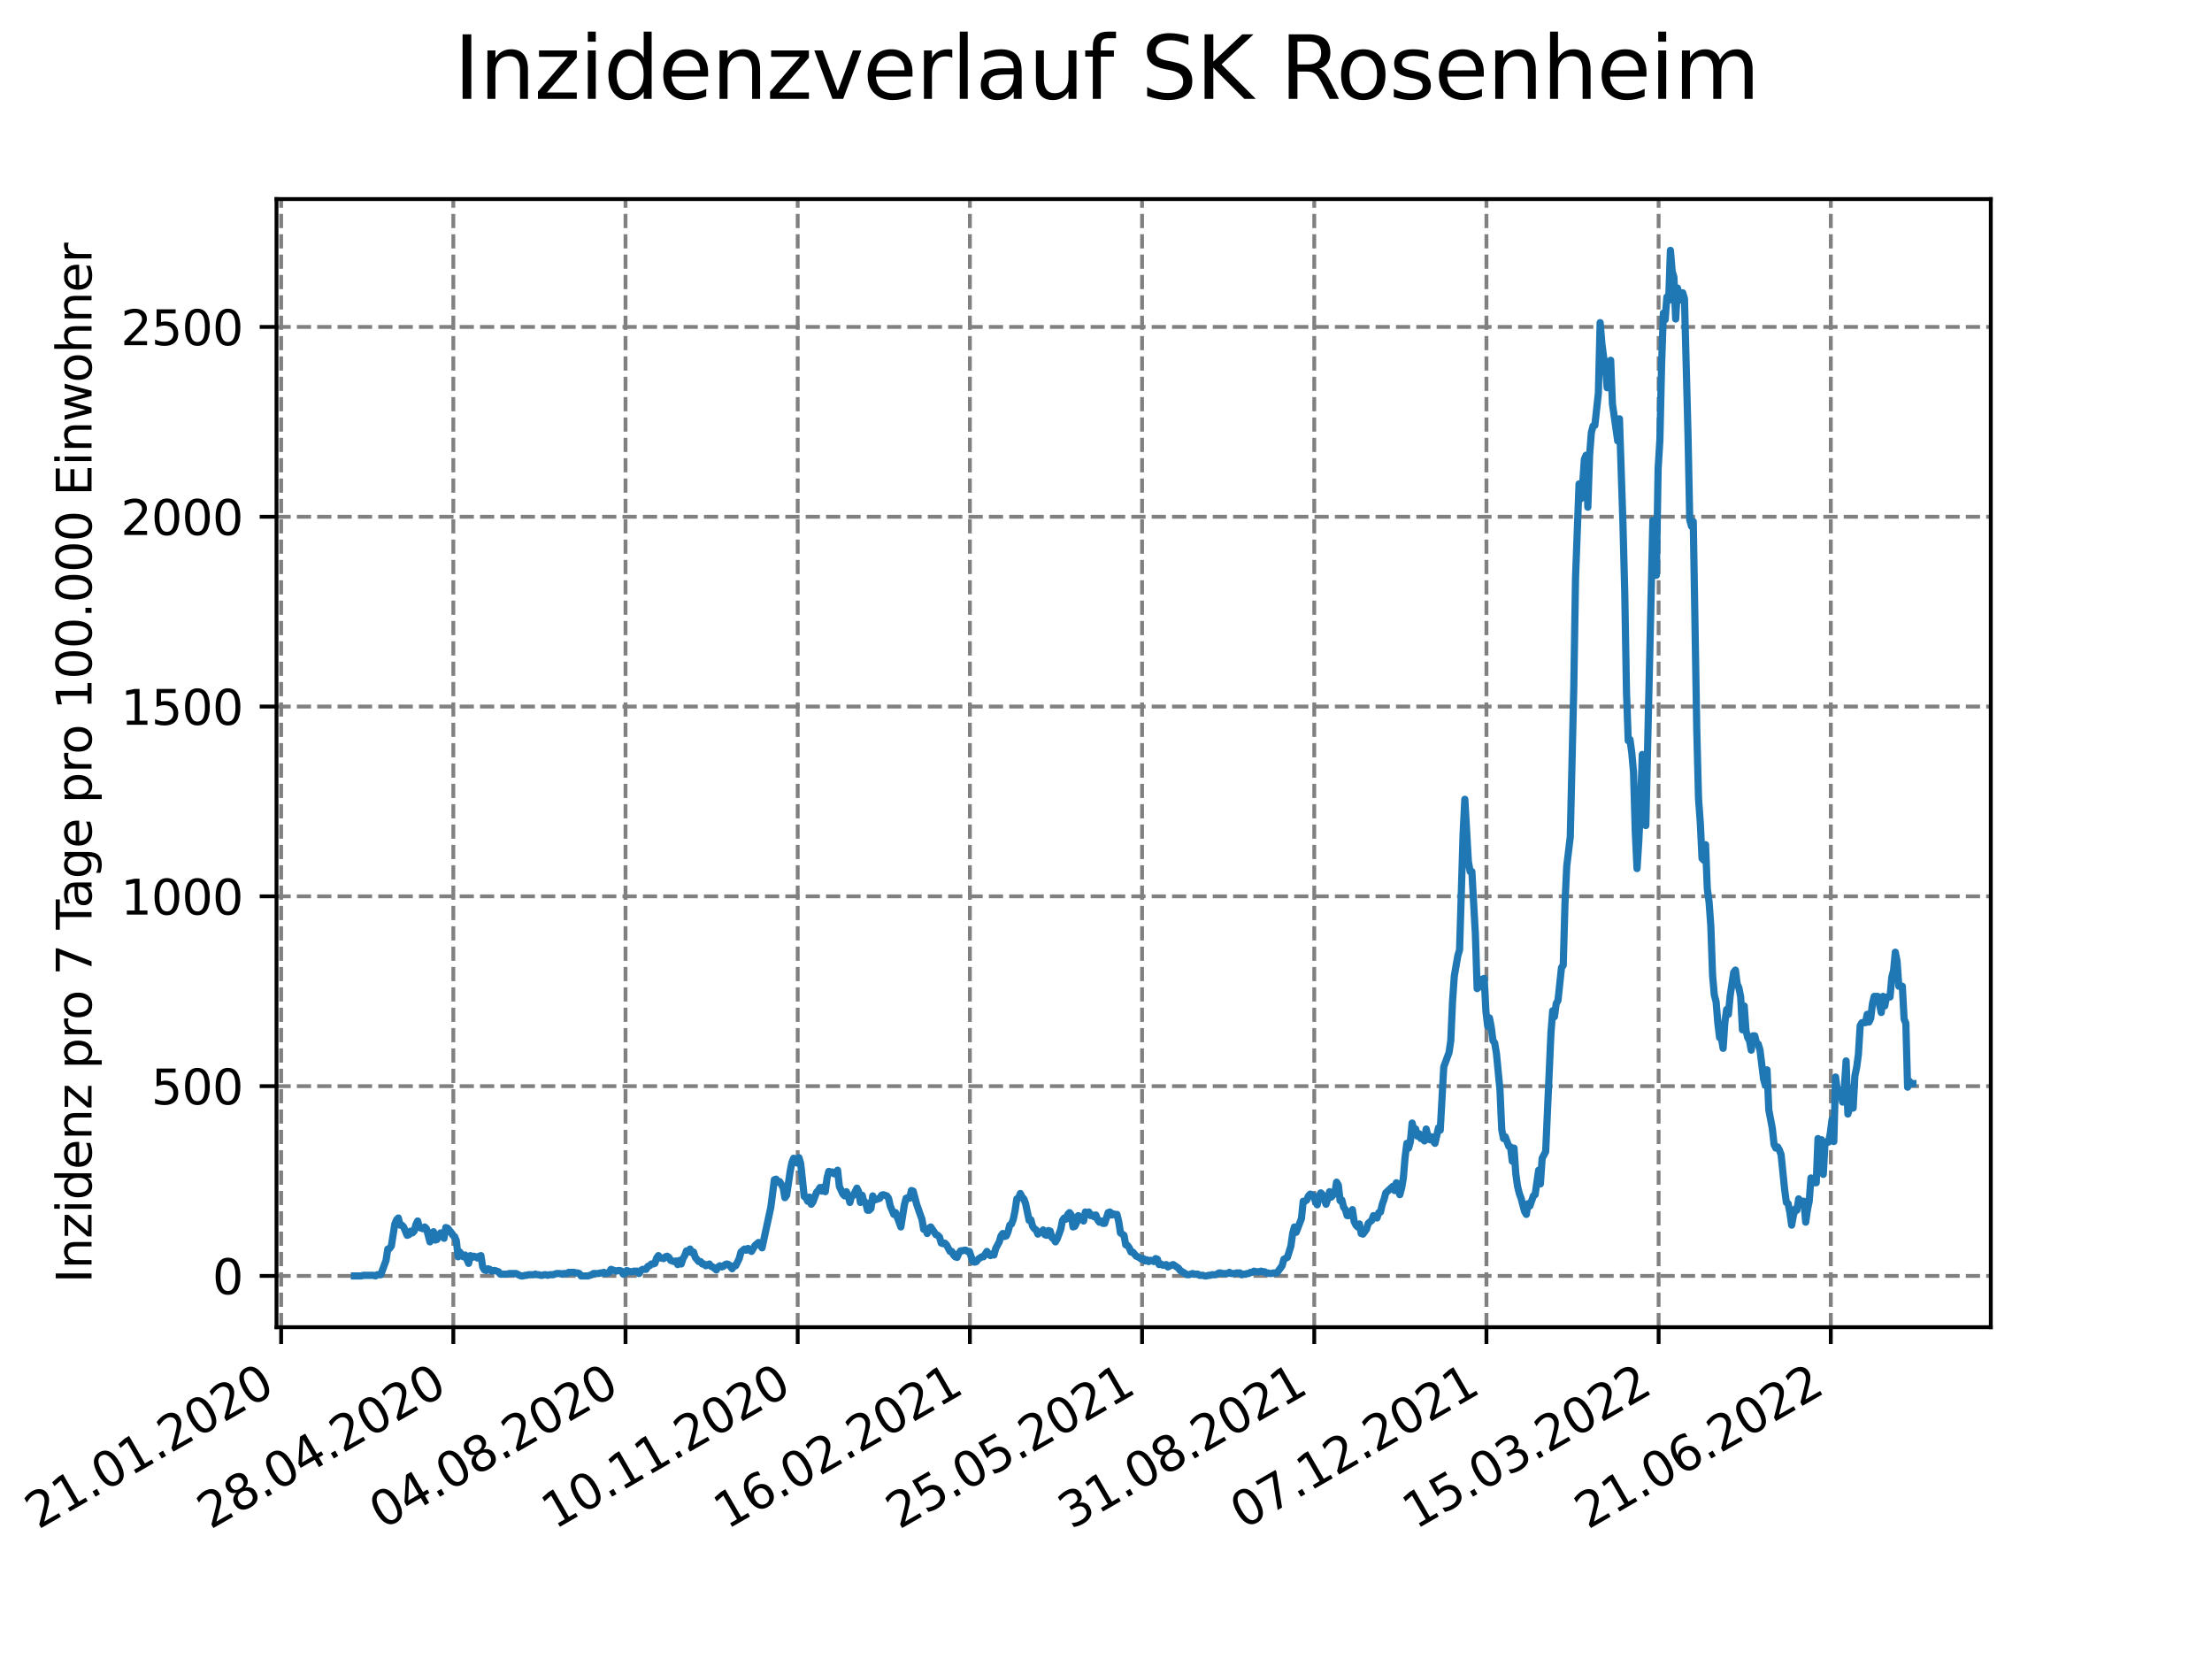 <?xml version="1.0" encoding="utf-8" standalone="no"?>
<!DOCTYPE svg PUBLIC "-//W3C//DTD SVG 1.1//EN"
  "http://www.w3.org/Graphics/SVG/1.1/DTD/svg11.dtd">
<svg xmlns:xlink="http://www.w3.org/1999/xlink" width="460.8pt" height="345.6pt" viewBox="0 0 460.8 345.6" xmlns="http://www.w3.org/2000/svg" version="1.1">
 <defs>
  <style type="text/css">*{stroke-linejoin: round; stroke-linecap: butt}</style>
 </defs>
 <g id="figure_1">
  <g id="patch_1">
   <path d="M 0 345.6 
L 460.8 345.6 
L 460.8 0 
L 0 0 
z
" style="fill: #ffffff"/>
  </g>
  <g id="axes_1">
   <g id="patch_2">
    <path d="M 57.6 276.48 
L 414.72 276.48 
L 414.72 41.472 
L 57.6 41.472 
z
" style="fill: #ffffff"/>
   </g>
   <g id="matplotlib.axis_1">
    <g id="xtick_1">
     <g id="line2d_1">
      <path d="M 58.567 276.48 
L 58.567 41.472 
" clip-path="url(#p60b8eb5da5)" style="fill: none; stroke-dasharray: 2.96,1.28; stroke-dashoffset: 0; stroke: #808080; stroke-width: 0.8"/>
     </g>
     <g id="line2d_2">
      <defs>
       <path id="m77b6fea020" d="M 0 0 
L 0 3.5 
" style="stroke: #000000; stroke-width: 0.8"/>
      </defs>
      <g>
       <use xlink:href="#m77b6fea020" x="58.567" y="276.48" style="stroke: #000000; stroke-width: 0.8"/>
      </g>
     </g>
     <g id="text_1">
      <!-- 21.01.2020 -->
      <g transform="translate(7.942 318.689)rotate(-30)scale(0.1 -0.1)">
       <defs>
        <path id="DejaVuSans-32" d="M 1228 531 
L 3431 531 
L 3431 0 
L 469 0 
L 469 531 
Q 828 903 1448 1529 
Q 2069 2156 2228 2338 
Q 2531 2678 2651 2914 
Q 2772 3150 2772 3378 
Q 2772 3750 2511 3984 
Q 2250 4219 1831 4219 
Q 1534 4219 1204 4116 
Q 875 4013 500 3803 
L 500 4441 
Q 881 4594 1212 4672 
Q 1544 4750 1819 4750 
Q 2544 4750 2975 4387 
Q 3406 4025 3406 3419 
Q 3406 3131 3298 2873 
Q 3191 2616 2906 2266 
Q 2828 2175 2409 1742 
Q 1991 1309 1228 531 
z
" transform="scale(0.016)"/>
        <path id="DejaVuSans-31" d="M 794 531 
L 1825 531 
L 1825 4091 
L 703 3866 
L 703 4441 
L 1819 4666 
L 2450 4666 
L 2450 531 
L 3481 531 
L 3481 0 
L 794 0 
L 794 531 
z
" transform="scale(0.016)"/>
        <path id="DejaVuSans-2e" d="M 684 794 
L 1344 794 
L 1344 0 
L 684 0 
L 684 794 
z
" transform="scale(0.016)"/>
        <path id="DejaVuSans-30" d="M 2034 4250 
Q 1547 4250 1301 3770 
Q 1056 3291 1056 2328 
Q 1056 1369 1301 889 
Q 1547 409 2034 409 
Q 2525 409 2770 889 
Q 3016 1369 3016 2328 
Q 3016 3291 2770 3770 
Q 2525 4250 2034 4250 
z
M 2034 4750 
Q 2819 4750 3233 4129 
Q 3647 3509 3647 2328 
Q 3647 1150 3233 529 
Q 2819 -91 2034 -91 
Q 1250 -91 836 529 
Q 422 1150 422 2328 
Q 422 3509 836 4129 
Q 1250 4750 2034 4750 
z
" transform="scale(0.016)"/>
       </defs>
       <use xlink:href="#DejaVuSans-32"/>
       <use xlink:href="#DejaVuSans-31" x="63.623"/>
       <use xlink:href="#DejaVuSans-2e" x="127.246"/>
       <use xlink:href="#DejaVuSans-30" x="159.033"/>
       <use xlink:href="#DejaVuSans-31" x="222.656"/>
       <use xlink:href="#DejaVuSans-2e" x="286.279"/>
       <use xlink:href="#DejaVuSans-32" x="318.066"/>
       <use xlink:href="#DejaVuSans-30" x="381.689"/>
       <use xlink:href="#DejaVuSans-32" x="445.312"/>
       <use xlink:href="#DejaVuSans-30" x="508.936"/>
      </g>
     </g>
    </g>
    <g id="xtick_2">
     <g id="line2d_3">
      <path d="M 94.436 276.48 
L 94.436 41.472 
" clip-path="url(#p60b8eb5da5)" style="fill: none; stroke-dasharray: 2.96,1.28; stroke-dashoffset: 0; stroke: #808080; stroke-width: 0.8"/>
     </g>
     <g id="line2d_4">
      <g>
       <use xlink:href="#m77b6fea020" x="94.436" y="276.48" style="stroke: #000000; stroke-width: 0.8"/>
      </g>
     </g>
     <g id="text_2">
      <!-- 28.04.2020 -->
      <g transform="translate(43.811 318.689)rotate(-30)scale(0.1 -0.1)">
       <defs>
        <path id="DejaVuSans-38" d="M 2034 2216 
Q 1584 2216 1326 1975 
Q 1069 1734 1069 1313 
Q 1069 891 1326 650 
Q 1584 409 2034 409 
Q 2484 409 2743 651 
Q 3003 894 3003 1313 
Q 3003 1734 2745 1975 
Q 2488 2216 2034 2216 
z
M 1403 2484 
Q 997 2584 770 2862 
Q 544 3141 544 3541 
Q 544 4100 942 4425 
Q 1341 4750 2034 4750 
Q 2731 4750 3128 4425 
Q 3525 4100 3525 3541 
Q 3525 3141 3298 2862 
Q 3072 2584 2669 2484 
Q 3125 2378 3379 2068 
Q 3634 1759 3634 1313 
Q 3634 634 3220 271 
Q 2806 -91 2034 -91 
Q 1263 -91 848 271 
Q 434 634 434 1313 
Q 434 1759 690 2068 
Q 947 2378 1403 2484 
z
M 1172 3481 
Q 1172 3119 1398 2916 
Q 1625 2713 2034 2713 
Q 2441 2713 2670 2916 
Q 2900 3119 2900 3481 
Q 2900 3844 2670 4047 
Q 2441 4250 2034 4250 
Q 1625 4250 1398 4047 
Q 1172 3844 1172 3481 
z
" transform="scale(0.016)"/>
        <path id="DejaVuSans-34" d="M 2419 4116 
L 825 1625 
L 2419 1625 
L 2419 4116 
z
M 2253 4666 
L 3047 4666 
L 3047 1625 
L 3713 1625 
L 3713 1100 
L 3047 1100 
L 3047 0 
L 2419 0 
L 2419 1100 
L 313 1100 
L 313 1709 
L 2253 4666 
z
" transform="scale(0.016)"/>
       </defs>
       <use xlink:href="#DejaVuSans-32"/>
       <use xlink:href="#DejaVuSans-38" x="63.623"/>
       <use xlink:href="#DejaVuSans-2e" x="127.246"/>
       <use xlink:href="#DejaVuSans-30" x="159.033"/>
       <use xlink:href="#DejaVuSans-34" x="222.656"/>
       <use xlink:href="#DejaVuSans-2e" x="286.279"/>
       <use xlink:href="#DejaVuSans-32" x="318.066"/>
       <use xlink:href="#DejaVuSans-30" x="381.689"/>
       <use xlink:href="#DejaVuSans-32" x="445.312"/>
       <use xlink:href="#DejaVuSans-30" x="508.936"/>
      </g>
     </g>
    </g>
    <g id="xtick_3">
     <g id="line2d_5">
      <path d="M 130.306 276.48 
L 130.306 41.472 
" clip-path="url(#p60b8eb5da5)" style="fill: none; stroke-dasharray: 2.96,1.28; stroke-dashoffset: 0; stroke: #808080; stroke-width: 0.8"/>
     </g>
     <g id="line2d_6">
      <g>
       <use xlink:href="#m77b6fea020" x="130.306" y="276.48" style="stroke: #000000; stroke-width: 0.8"/>
      </g>
     </g>
     <g id="text_3">
      <!-- 04.08.2020 -->
      <g transform="translate(79.68 318.689)rotate(-30)scale(0.1 -0.1)">
       <use xlink:href="#DejaVuSans-30"/>
       <use xlink:href="#DejaVuSans-34" x="63.623"/>
       <use xlink:href="#DejaVuSans-2e" x="127.246"/>
       <use xlink:href="#DejaVuSans-30" x="159.033"/>
       <use xlink:href="#DejaVuSans-38" x="222.656"/>
       <use xlink:href="#DejaVuSans-2e" x="286.279"/>
       <use xlink:href="#DejaVuSans-32" x="318.066"/>
       <use xlink:href="#DejaVuSans-30" x="381.689"/>
       <use xlink:href="#DejaVuSans-32" x="445.312"/>
       <use xlink:href="#DejaVuSans-30" x="508.936"/>
      </g>
     </g>
    </g>
    <g id="xtick_4">
     <g id="line2d_7">
      <path d="M 166.175 276.48 
L 166.175 41.472 
" clip-path="url(#p60b8eb5da5)" style="fill: none; stroke-dasharray: 2.96,1.28; stroke-dashoffset: 0; stroke: #808080; stroke-width: 0.8"/>
     </g>
     <g id="line2d_8">
      <g>
       <use xlink:href="#m77b6fea020" x="166.175" y="276.48" style="stroke: #000000; stroke-width: 0.8"/>
      </g>
     </g>
     <g id="text_4">
      <!-- 10.11.2020 -->
      <g transform="translate(115.55 318.689)rotate(-30)scale(0.1 -0.1)">
       <use xlink:href="#DejaVuSans-31"/>
       <use xlink:href="#DejaVuSans-30" x="63.623"/>
       <use xlink:href="#DejaVuSans-2e" x="127.246"/>
       <use xlink:href="#DejaVuSans-31" x="159.033"/>
       <use xlink:href="#DejaVuSans-31" x="222.656"/>
       <use xlink:href="#DejaVuSans-2e" x="286.279"/>
       <use xlink:href="#DejaVuSans-32" x="318.066"/>
       <use xlink:href="#DejaVuSans-30" x="381.689"/>
       <use xlink:href="#DejaVuSans-32" x="445.312"/>
       <use xlink:href="#DejaVuSans-30" x="508.936"/>
      </g>
     </g>
    </g>
    <g id="xtick_5">
     <g id="line2d_9">
      <path d="M 202.044 276.48 
L 202.044 41.472 
" clip-path="url(#p60b8eb5da5)" style="fill: none; stroke-dasharray: 2.96,1.28; stroke-dashoffset: 0; stroke: #808080; stroke-width: 0.8"/>
     </g>
     <g id="line2d_10">
      <g>
       <use xlink:href="#m77b6fea020" x="202.044" y="276.48" style="stroke: #000000; stroke-width: 0.8"/>
      </g>
     </g>
     <g id="text_5">
      <!-- 16.02.2021 -->
      <g transform="translate(151.419 318.689)rotate(-30)scale(0.1 -0.1)">
       <defs>
        <path id="DejaVuSans-36" d="M 2113 2584 
Q 1688 2584 1439 2293 
Q 1191 2003 1191 1497 
Q 1191 994 1439 701 
Q 1688 409 2113 409 
Q 2538 409 2786 701 
Q 3034 994 3034 1497 
Q 3034 2003 2786 2293 
Q 2538 2584 2113 2584 
z
M 3366 4563 
L 3366 3988 
Q 3128 4100 2886 4159 
Q 2644 4219 2406 4219 
Q 1781 4219 1451 3797 
Q 1122 3375 1075 2522 
Q 1259 2794 1537 2939 
Q 1816 3084 2150 3084 
Q 2853 3084 3261 2657 
Q 3669 2231 3669 1497 
Q 3669 778 3244 343 
Q 2819 -91 2113 -91 
Q 1303 -91 875 529 
Q 447 1150 447 2328 
Q 447 3434 972 4092 
Q 1497 4750 2381 4750 
Q 2619 4750 2861 4703 
Q 3103 4656 3366 4563 
z
" transform="scale(0.016)"/>
       </defs>
       <use xlink:href="#DejaVuSans-31"/>
       <use xlink:href="#DejaVuSans-36" x="63.623"/>
       <use xlink:href="#DejaVuSans-2e" x="127.246"/>
       <use xlink:href="#DejaVuSans-30" x="159.033"/>
       <use xlink:href="#DejaVuSans-32" x="222.656"/>
       <use xlink:href="#DejaVuSans-2e" x="286.279"/>
       <use xlink:href="#DejaVuSans-32" x="318.066"/>
       <use xlink:href="#DejaVuSans-30" x="381.689"/>
       <use xlink:href="#DejaVuSans-32" x="445.312"/>
       <use xlink:href="#DejaVuSans-31" x="508.936"/>
      </g>
     </g>
    </g>
    <g id="xtick_6">
     <g id="line2d_11">
      <path d="M 237.914 276.48 
L 237.914 41.472 
" clip-path="url(#p60b8eb5da5)" style="fill: none; stroke-dasharray: 2.96,1.28; stroke-dashoffset: 0; stroke: #808080; stroke-width: 0.8"/>
     </g>
     <g id="line2d_12">
      <g>
       <use xlink:href="#m77b6fea020" x="237.914" y="276.48" style="stroke: #000000; stroke-width: 0.8"/>
      </g>
     </g>
     <g id="text_6">
      <!-- 25.05.2021 -->
      <g transform="translate(187.289 318.689)rotate(-30)scale(0.1 -0.1)">
       <defs>
        <path id="DejaVuSans-35" d="M 691 4666 
L 3169 4666 
L 3169 4134 
L 1269 4134 
L 1269 2991 
Q 1406 3038 1543 3061 
Q 1681 3084 1819 3084 
Q 2600 3084 3056 2656 
Q 3513 2228 3513 1497 
Q 3513 744 3044 326 
Q 2575 -91 1722 -91 
Q 1428 -91 1123 -41 
Q 819 9 494 109 
L 494 744 
Q 775 591 1075 516 
Q 1375 441 1709 441 
Q 2250 441 2565 725 
Q 2881 1009 2881 1497 
Q 2881 1984 2565 2268 
Q 2250 2553 1709 2553 
Q 1456 2553 1204 2497 
Q 953 2441 691 2322 
L 691 4666 
z
" transform="scale(0.016)"/>
       </defs>
       <use xlink:href="#DejaVuSans-32"/>
       <use xlink:href="#DejaVuSans-35" x="63.623"/>
       <use xlink:href="#DejaVuSans-2e" x="127.246"/>
       <use xlink:href="#DejaVuSans-30" x="159.033"/>
       <use xlink:href="#DejaVuSans-35" x="222.656"/>
       <use xlink:href="#DejaVuSans-2e" x="286.279"/>
       <use xlink:href="#DejaVuSans-32" x="318.066"/>
       <use xlink:href="#DejaVuSans-30" x="381.689"/>
       <use xlink:href="#DejaVuSans-32" x="445.312"/>
       <use xlink:href="#DejaVuSans-31" x="508.936"/>
      </g>
     </g>
    </g>
    <g id="xtick_7">
     <g id="line2d_13">
      <path d="M 273.783 276.48 
L 273.783 41.472 
" clip-path="url(#p60b8eb5da5)" style="fill: none; stroke-dasharray: 2.96,1.28; stroke-dashoffset: 0; stroke: #808080; stroke-width: 0.8"/>
     </g>
     <g id="line2d_14">
      <g>
       <use xlink:href="#m77b6fea020" x="273.783" y="276.48" style="stroke: #000000; stroke-width: 0.8"/>
      </g>
     </g>
     <g id="text_7">
      <!-- 31.08.2021 -->
      <g transform="translate(223.158 318.689)rotate(-30)scale(0.1 -0.1)">
       <defs>
        <path id="DejaVuSans-33" d="M 2597 2516 
Q 3050 2419 3304 2112 
Q 3559 1806 3559 1356 
Q 3559 666 3084 287 
Q 2609 -91 1734 -91 
Q 1441 -91 1130 -33 
Q 819 25 488 141 
L 488 750 
Q 750 597 1062 519 
Q 1375 441 1716 441 
Q 2309 441 2620 675 
Q 2931 909 2931 1356 
Q 2931 1769 2642 2001 
Q 2353 2234 1838 2234 
L 1294 2234 
L 1294 2753 
L 1863 2753 
Q 2328 2753 2575 2939 
Q 2822 3125 2822 3475 
Q 2822 3834 2567 4026 
Q 2313 4219 1838 4219 
Q 1578 4219 1281 4162 
Q 984 4106 628 3988 
L 628 4550 
Q 988 4650 1302 4700 
Q 1616 4750 1894 4750 
Q 2613 4750 3031 4423 
Q 3450 4097 3450 3541 
Q 3450 3153 3228 2886 
Q 3006 2619 2597 2516 
z
" transform="scale(0.016)"/>
       </defs>
       <use xlink:href="#DejaVuSans-33"/>
       <use xlink:href="#DejaVuSans-31" x="63.623"/>
       <use xlink:href="#DejaVuSans-2e" x="127.246"/>
       <use xlink:href="#DejaVuSans-30" x="159.033"/>
       <use xlink:href="#DejaVuSans-38" x="222.656"/>
       <use xlink:href="#DejaVuSans-2e" x="286.279"/>
       <use xlink:href="#DejaVuSans-32" x="318.066"/>
       <use xlink:href="#DejaVuSans-30" x="381.689"/>
       <use xlink:href="#DejaVuSans-32" x="445.312"/>
       <use xlink:href="#DejaVuSans-31" x="508.936"/>
      </g>
     </g>
    </g>
    <g id="xtick_8">
     <g id="line2d_15">
      <path d="M 309.653 276.48 
L 309.653 41.472 
" clip-path="url(#p60b8eb5da5)" style="fill: none; stroke-dasharray: 2.96,1.28; stroke-dashoffset: 0; stroke: #808080; stroke-width: 0.8"/>
     </g>
     <g id="line2d_16">
      <g>
       <use xlink:href="#m77b6fea020" x="309.653" y="276.48" style="stroke: #000000; stroke-width: 0.8"/>
      </g>
     </g>
     <g id="text_8">
      <!-- 07.12.2021 -->
      <g transform="translate(259.027 318.689)rotate(-30)scale(0.1 -0.1)">
       <defs>
        <path id="DejaVuSans-37" d="M 525 4666 
L 3525 4666 
L 3525 4397 
L 1831 0 
L 1172 0 
L 2766 4134 
L 525 4134 
L 525 4666 
z
" transform="scale(0.016)"/>
       </defs>
       <use xlink:href="#DejaVuSans-30"/>
       <use xlink:href="#DejaVuSans-37" x="63.623"/>
       <use xlink:href="#DejaVuSans-2e" x="127.246"/>
       <use xlink:href="#DejaVuSans-31" x="159.033"/>
       <use xlink:href="#DejaVuSans-32" x="222.656"/>
       <use xlink:href="#DejaVuSans-2e" x="286.279"/>
       <use xlink:href="#DejaVuSans-32" x="318.066"/>
       <use xlink:href="#DejaVuSans-30" x="381.689"/>
       <use xlink:href="#DejaVuSans-32" x="445.312"/>
       <use xlink:href="#DejaVuSans-31" x="508.936"/>
      </g>
     </g>
    </g>
    <g id="xtick_9">
     <g id="line2d_17">
      <path d="M 345.522 276.48 
L 345.522 41.472 
" clip-path="url(#p60b8eb5da5)" style="fill: none; stroke-dasharray: 2.96,1.28; stroke-dashoffset: 0; stroke: #808080; stroke-width: 0.8"/>
     </g>
     <g id="line2d_18">
      <g>
       <use xlink:href="#m77b6fea020" x="345.522" y="276.48" style="stroke: #000000; stroke-width: 0.8"/>
      </g>
     </g>
     <g id="text_9">
      <!-- 15.03.2022 -->
      <g transform="translate(294.897 318.689)rotate(-30)scale(0.1 -0.1)">
       <use xlink:href="#DejaVuSans-31"/>
       <use xlink:href="#DejaVuSans-35" x="63.623"/>
       <use xlink:href="#DejaVuSans-2e" x="127.246"/>
       <use xlink:href="#DejaVuSans-30" x="159.033"/>
       <use xlink:href="#DejaVuSans-33" x="222.656"/>
       <use xlink:href="#DejaVuSans-2e" x="286.279"/>
       <use xlink:href="#DejaVuSans-32" x="318.066"/>
       <use xlink:href="#DejaVuSans-30" x="381.689"/>
       <use xlink:href="#DejaVuSans-32" x="445.312"/>
       <use xlink:href="#DejaVuSans-32" x="508.936"/>
      </g>
     </g>
    </g>
    <g id="xtick_10">
     <g id="line2d_19">
      <path d="M 381.391 276.48 
L 381.391 41.472 
" clip-path="url(#p60b8eb5da5)" style="fill: none; stroke-dasharray: 2.96,1.28; stroke-dashoffset: 0; stroke: #808080; stroke-width: 0.8"/>
     </g>
     <g id="line2d_20">
      <g>
       <use xlink:href="#m77b6fea020" x="381.391" y="276.48" style="stroke: #000000; stroke-width: 0.8"/>
      </g>
     </g>
     <g id="text_10">
      <!-- 21.06.2022 -->
      <g transform="translate(330.766 318.689)rotate(-30)scale(0.1 -0.1)">
       <use xlink:href="#DejaVuSans-32"/>
       <use xlink:href="#DejaVuSans-31" x="63.623"/>
       <use xlink:href="#DejaVuSans-2e" x="127.246"/>
       <use xlink:href="#DejaVuSans-30" x="159.033"/>
       <use xlink:href="#DejaVuSans-36" x="222.656"/>
       <use xlink:href="#DejaVuSans-2e" x="286.279"/>
       <use xlink:href="#DejaVuSans-32" x="318.066"/>
       <use xlink:href="#DejaVuSans-30" x="381.689"/>
       <use xlink:href="#DejaVuSans-32" x="445.312"/>
       <use xlink:href="#DejaVuSans-32" x="508.936"/>
      </g>
     </g>
    </g>
   </g>
   <g id="matplotlib.axis_2">
    <g id="ytick_1">
     <g id="line2d_21">
      <path d="M 57.6 265.798 
L 414.72 265.798 
" clip-path="url(#p60b8eb5da5)" style="fill: none; stroke-dasharray: 2.96,1.28; stroke-dashoffset: 0; stroke: #808080; stroke-width: 0.8"/>
     </g>
     <g id="line2d_22">
      <defs>
       <path id="mc8c092c4a5" d="M 0 0 
L -3.5 0 
" style="stroke: #000000; stroke-width: 0.8"/>
      </defs>
      <g>
       <use xlink:href="#mc8c092c4a5" x="57.6" y="265.798" style="stroke: #000000; stroke-width: 0.8"/>
      </g>
     </g>
     <g id="text_11">
      <!-- 0 -->
      <g transform="translate(44.237 269.597)scale(0.1 -0.1)">
       <use xlink:href="#DejaVuSans-30"/>
      </g>
     </g>
    </g>
    <g id="ytick_2">
     <g id="line2d_23">
      <path d="M 57.6 226.26 
L 414.72 226.26 
" clip-path="url(#p60b8eb5da5)" style="fill: none; stroke-dasharray: 2.96,1.28; stroke-dashoffset: 0; stroke: #808080; stroke-width: 0.8"/>
     </g>
     <g id="line2d_24">
      <g>
       <use xlink:href="#mc8c092c4a5" x="57.6" y="226.26" style="stroke: #000000; stroke-width: 0.8"/>
      </g>
     </g>
     <g id="text_12">
      <!-- 500 -->
      <g transform="translate(31.512 230.059)scale(0.1 -0.1)">
       <use xlink:href="#DejaVuSans-35"/>
       <use xlink:href="#DejaVuSans-30" x="63.623"/>
       <use xlink:href="#DejaVuSans-30" x="127.246"/>
      </g>
     </g>
    </g>
    <g id="ytick_3">
     <g id="line2d_25">
      <path d="M 57.6 186.722 
L 414.72 186.722 
" clip-path="url(#p60b8eb5da5)" style="fill: none; stroke-dasharray: 2.96,1.28; stroke-dashoffset: 0; stroke: #808080; stroke-width: 0.8"/>
     </g>
     <g id="line2d_26">
      <g>
       <use xlink:href="#mc8c092c4a5" x="57.6" y="186.722" style="stroke: #000000; stroke-width: 0.8"/>
      </g>
     </g>
     <g id="text_13">
      <!-- 1000 -->
      <g transform="translate(25.15 190.522)scale(0.1 -0.1)">
       <use xlink:href="#DejaVuSans-31"/>
       <use xlink:href="#DejaVuSans-30" x="63.623"/>
       <use xlink:href="#DejaVuSans-30" x="127.246"/>
       <use xlink:href="#DejaVuSans-30" x="190.869"/>
      </g>
     </g>
    </g>
    <g id="ytick_4">
     <g id="line2d_27">
      <path d="M 57.6 147.185 
L 414.72 147.185 
" clip-path="url(#p60b8eb5da5)" style="fill: none; stroke-dasharray: 2.96,1.28; stroke-dashoffset: 0; stroke: #808080; stroke-width: 0.8"/>
     </g>
     <g id="line2d_28">
      <g>
       <use xlink:href="#mc8c092c4a5" x="57.6" y="147.185" style="stroke: #000000; stroke-width: 0.8"/>
      </g>
     </g>
     <g id="text_14">
      <!-- 1500 -->
      <g transform="translate(25.15 150.984)scale(0.1 -0.1)">
       <use xlink:href="#DejaVuSans-31"/>
       <use xlink:href="#DejaVuSans-35" x="63.623"/>
       <use xlink:href="#DejaVuSans-30" x="127.246"/>
       <use xlink:href="#DejaVuSans-30" x="190.869"/>
      </g>
     </g>
    </g>
    <g id="ytick_5">
     <g id="line2d_29">
      <path d="M 57.6 107.647 
L 414.72 107.647 
" clip-path="url(#p60b8eb5da5)" style="fill: none; stroke-dasharray: 2.96,1.28; stroke-dashoffset: 0; stroke: #808080; stroke-width: 0.8"/>
     </g>
     <g id="line2d_30">
      <g>
       <use xlink:href="#mc8c092c4a5" x="57.6" y="107.647" style="stroke: #000000; stroke-width: 0.8"/>
      </g>
     </g>
     <g id="text_15">
      <!-- 2000 -->
      <g transform="translate(25.15 111.446)scale(0.1 -0.1)">
       <use xlink:href="#DejaVuSans-32"/>
       <use xlink:href="#DejaVuSans-30" x="63.623"/>
       <use xlink:href="#DejaVuSans-30" x="127.246"/>
       <use xlink:href="#DejaVuSans-30" x="190.869"/>
      </g>
     </g>
    </g>
    <g id="ytick_6">
     <g id="line2d_31">
      <path d="M 57.6 68.109 
L 414.72 68.109 
" clip-path="url(#p60b8eb5da5)" style="fill: none; stroke-dasharray: 2.96,1.28; stroke-dashoffset: 0; stroke: #808080; stroke-width: 0.8"/>
     </g>
     <g id="line2d_32">
      <g>
       <use xlink:href="#mc8c092c4a5" x="57.6" y="68.109" style="stroke: #000000; stroke-width: 0.8"/>
      </g>
     </g>
     <g id="text_16">
      <!-- 2500 -->
      <g transform="translate(25.15 71.908)scale(0.1 -0.1)">
       <use xlink:href="#DejaVuSans-32"/>
       <use xlink:href="#DejaVuSans-35" x="63.623"/>
       <use xlink:href="#DejaVuSans-30" x="127.246"/>
       <use xlink:href="#DejaVuSans-30" x="190.869"/>
      </g>
     </g>
    </g>
    <g id="text_17">
     <!-- Inzidenz pro 7 Tage pro 100.000 Einwohner -->
     <g transform="translate(19.07 267.301)rotate(-90)scale(0.1 -0.1)">
      <defs>
       <path id="DejaVuSans-49" d="M 628 4666 
L 1259 4666 
L 1259 0 
L 628 0 
L 628 4666 
z
" transform="scale(0.016)"/>
       <path id="DejaVuSans-6e" d="M 3513 2113 
L 3513 0 
L 2938 0 
L 2938 2094 
Q 2938 2591 2744 2837 
Q 2550 3084 2163 3084 
Q 1697 3084 1428 2787 
Q 1159 2491 1159 1978 
L 1159 0 
L 581 0 
L 581 3500 
L 1159 3500 
L 1159 2956 
Q 1366 3272 1645 3428 
Q 1925 3584 2291 3584 
Q 2894 3584 3203 3211 
Q 3513 2838 3513 2113 
z
" transform="scale(0.016)"/>
       <path id="DejaVuSans-7a" d="M 353 3500 
L 3084 3500 
L 3084 2975 
L 922 459 
L 3084 459 
L 3084 0 
L 275 0 
L 275 525 
L 2438 3041 
L 353 3041 
L 353 3500 
z
" transform="scale(0.016)"/>
       <path id="DejaVuSans-69" d="M 603 3500 
L 1178 3500 
L 1178 0 
L 603 0 
L 603 3500 
z
M 603 4863 
L 1178 4863 
L 1178 4134 
L 603 4134 
L 603 4863 
z
" transform="scale(0.016)"/>
       <path id="DejaVuSans-64" d="M 2906 2969 
L 2906 4863 
L 3481 4863 
L 3481 0 
L 2906 0 
L 2906 525 
Q 2725 213 2448 61 
Q 2172 -91 1784 -91 
Q 1150 -91 751 415 
Q 353 922 353 1747 
Q 353 2572 751 3078 
Q 1150 3584 1784 3584 
Q 2172 3584 2448 3432 
Q 2725 3281 2906 2969 
z
M 947 1747 
Q 947 1113 1208 752 
Q 1469 391 1925 391 
Q 2381 391 2643 752 
Q 2906 1113 2906 1747 
Q 2906 2381 2643 2742 
Q 2381 3103 1925 3103 
Q 1469 3103 1208 2742 
Q 947 2381 947 1747 
z
" transform="scale(0.016)"/>
       <path id="DejaVuSans-65" d="M 3597 1894 
L 3597 1613 
L 953 1613 
Q 991 1019 1311 708 
Q 1631 397 2203 397 
Q 2534 397 2845 478 
Q 3156 559 3463 722 
L 3463 178 
Q 3153 47 2828 -22 
Q 2503 -91 2169 -91 
Q 1331 -91 842 396 
Q 353 884 353 1716 
Q 353 2575 817 3079 
Q 1281 3584 2069 3584 
Q 2775 3584 3186 3129 
Q 3597 2675 3597 1894 
z
M 3022 2063 
Q 3016 2534 2758 2815 
Q 2500 3097 2075 3097 
Q 1594 3097 1305 2825 
Q 1016 2553 972 2059 
L 3022 2063 
z
" transform="scale(0.016)"/>
       <path id="DejaVuSans-20" transform="scale(0.016)"/>
       <path id="DejaVuSans-70" d="M 1159 525 
L 1159 -1331 
L 581 -1331 
L 581 3500 
L 1159 3500 
L 1159 2969 
Q 1341 3281 1617 3432 
Q 1894 3584 2278 3584 
Q 2916 3584 3314 3078 
Q 3713 2572 3713 1747 
Q 3713 922 3314 415 
Q 2916 -91 2278 -91 
Q 1894 -91 1617 61 
Q 1341 213 1159 525 
z
M 3116 1747 
Q 3116 2381 2855 2742 
Q 2594 3103 2138 3103 
Q 1681 3103 1420 2742 
Q 1159 2381 1159 1747 
Q 1159 1113 1420 752 
Q 1681 391 2138 391 
Q 2594 391 2855 752 
Q 3116 1113 3116 1747 
z
" transform="scale(0.016)"/>
       <path id="DejaVuSans-72" d="M 2631 2963 
Q 2534 3019 2420 3045 
Q 2306 3072 2169 3072 
Q 1681 3072 1420 2755 
Q 1159 2438 1159 1844 
L 1159 0 
L 581 0 
L 581 3500 
L 1159 3500 
L 1159 2956 
Q 1341 3275 1631 3429 
Q 1922 3584 2338 3584 
Q 2397 3584 2469 3576 
Q 2541 3569 2628 3553 
L 2631 2963 
z
" transform="scale(0.016)"/>
       <path id="DejaVuSans-6f" d="M 1959 3097 
Q 1497 3097 1228 2736 
Q 959 2375 959 1747 
Q 959 1119 1226 758 
Q 1494 397 1959 397 
Q 2419 397 2687 759 
Q 2956 1122 2956 1747 
Q 2956 2369 2687 2733 
Q 2419 3097 1959 3097 
z
M 1959 3584 
Q 2709 3584 3137 3096 
Q 3566 2609 3566 1747 
Q 3566 888 3137 398 
Q 2709 -91 1959 -91 
Q 1206 -91 779 398 
Q 353 888 353 1747 
Q 353 2609 779 3096 
Q 1206 3584 1959 3584 
z
" transform="scale(0.016)"/>
       <path id="DejaVuSans-54" d="M -19 4666 
L 3928 4666 
L 3928 4134 
L 2272 4134 
L 2272 0 
L 1638 0 
L 1638 4134 
L -19 4134 
L -19 4666 
z
" transform="scale(0.016)"/>
       <path id="DejaVuSans-61" d="M 2194 1759 
Q 1497 1759 1228 1600 
Q 959 1441 959 1056 
Q 959 750 1161 570 
Q 1363 391 1709 391 
Q 2188 391 2477 730 
Q 2766 1069 2766 1631 
L 2766 1759 
L 2194 1759 
z
M 3341 1997 
L 3341 0 
L 2766 0 
L 2766 531 
Q 2569 213 2275 61 
Q 1981 -91 1556 -91 
Q 1019 -91 701 211 
Q 384 513 384 1019 
Q 384 1609 779 1909 
Q 1175 2209 1959 2209 
L 2766 2209 
L 2766 2266 
Q 2766 2663 2505 2880 
Q 2244 3097 1772 3097 
Q 1472 3097 1187 3025 
Q 903 2953 641 2809 
L 641 3341 
Q 956 3463 1253 3523 
Q 1550 3584 1831 3584 
Q 2591 3584 2966 3190 
Q 3341 2797 3341 1997 
z
" transform="scale(0.016)"/>
       <path id="DejaVuSans-67" d="M 2906 1791 
Q 2906 2416 2648 2759 
Q 2391 3103 1925 3103 
Q 1463 3103 1205 2759 
Q 947 2416 947 1791 
Q 947 1169 1205 825 
Q 1463 481 1925 481 
Q 2391 481 2648 825 
Q 2906 1169 2906 1791 
z
M 3481 434 
Q 3481 -459 3084 -895 
Q 2688 -1331 1869 -1331 
Q 1566 -1331 1297 -1286 
Q 1028 -1241 775 -1147 
L 775 -588 
Q 1028 -725 1275 -790 
Q 1522 -856 1778 -856 
Q 2344 -856 2625 -561 
Q 2906 -266 2906 331 
L 2906 616 
Q 2728 306 2450 153 
Q 2172 0 1784 0 
Q 1141 0 747 490 
Q 353 981 353 1791 
Q 353 2603 747 3093 
Q 1141 3584 1784 3584 
Q 2172 3584 2450 3431 
Q 2728 3278 2906 2969 
L 2906 3500 
L 3481 3500 
L 3481 434 
z
" transform="scale(0.016)"/>
       <path id="DejaVuSans-45" d="M 628 4666 
L 3578 4666 
L 3578 4134 
L 1259 4134 
L 1259 2753 
L 3481 2753 
L 3481 2222 
L 1259 2222 
L 1259 531 
L 3634 531 
L 3634 0 
L 628 0 
L 628 4666 
z
" transform="scale(0.016)"/>
       <path id="DejaVuSans-77" d="M 269 3500 
L 844 3500 
L 1563 769 
L 2278 3500 
L 2956 3500 
L 3675 769 
L 4391 3500 
L 4966 3500 
L 4050 0 
L 3372 0 
L 2619 2869 
L 1863 0 
L 1184 0 
L 269 3500 
z
" transform="scale(0.016)"/>
       <path id="DejaVuSans-68" d="M 3513 2113 
L 3513 0 
L 2938 0 
L 2938 2094 
Q 2938 2591 2744 2837 
Q 2550 3084 2163 3084 
Q 1697 3084 1428 2787 
Q 1159 2491 1159 1978 
L 1159 0 
L 581 0 
L 581 4863 
L 1159 4863 
L 1159 2956 
Q 1366 3272 1645 3428 
Q 1925 3584 2291 3584 
Q 2894 3584 3203 3211 
Q 3513 2838 3513 2113 
z
" transform="scale(0.016)"/>
      </defs>
      <use xlink:href="#DejaVuSans-49"/>
      <use xlink:href="#DejaVuSans-6e" x="29.492"/>
      <use xlink:href="#DejaVuSans-7a" x="92.871"/>
      <use xlink:href="#DejaVuSans-69" x="145.361"/>
      <use xlink:href="#DejaVuSans-64" x="173.145"/>
      <use xlink:href="#DejaVuSans-65" x="236.621"/>
      <use xlink:href="#DejaVuSans-6e" x="298.145"/>
      <use xlink:href="#DejaVuSans-7a" x="361.523"/>
      <use xlink:href="#DejaVuSans-20" x="414.014"/>
      <use xlink:href="#DejaVuSans-70" x="445.801"/>
      <use xlink:href="#DejaVuSans-72" x="509.277"/>
      <use xlink:href="#DejaVuSans-6f" x="548.141"/>
      <use xlink:href="#DejaVuSans-20" x="609.322"/>
      <use xlink:href="#DejaVuSans-37" x="641.109"/>
      <use xlink:href="#DejaVuSans-20" x="704.732"/>
      <use xlink:href="#DejaVuSans-54" x="736.52"/>
      <use xlink:href="#DejaVuSans-61" x="781.104"/>
      <use xlink:href="#DejaVuSans-67" x="842.383"/>
      <use xlink:href="#DejaVuSans-65" x="905.859"/>
      <use xlink:href="#DejaVuSans-20" x="967.383"/>
      <use xlink:href="#DejaVuSans-70" x="999.17"/>
      <use xlink:href="#DejaVuSans-72" x="1062.646"/>
      <use xlink:href="#DejaVuSans-6f" x="1101.51"/>
      <use xlink:href="#DejaVuSans-20" x="1162.691"/>
      <use xlink:href="#DejaVuSans-31" x="1194.479"/>
      <use xlink:href="#DejaVuSans-30" x="1258.102"/>
      <use xlink:href="#DejaVuSans-30" x="1321.725"/>
      <use xlink:href="#DejaVuSans-2e" x="1385.348"/>
      <use xlink:href="#DejaVuSans-30" x="1417.135"/>
      <use xlink:href="#DejaVuSans-30" x="1480.758"/>
      <use xlink:href="#DejaVuSans-30" x="1544.381"/>
      <use xlink:href="#DejaVuSans-20" x="1608.004"/>
      <use xlink:href="#DejaVuSans-45" x="1639.791"/>
      <use xlink:href="#DejaVuSans-69" x="1702.975"/>
      <use xlink:href="#DejaVuSans-6e" x="1730.758"/>
      <use xlink:href="#DejaVuSans-77" x="1794.137"/>
      <use xlink:href="#DejaVuSans-6f" x="1875.924"/>
      <use xlink:href="#DejaVuSans-68" x="1937.105"/>
      <use xlink:href="#DejaVuSans-6e" x="2000.484"/>
      <use xlink:href="#DejaVuSans-65" x="2063.863"/>
      <use xlink:href="#DejaVuSans-72" x="2125.387"/>
     </g>
    </g>
   </g>
   <g id="line2d_33">
    <path d="M 73.833 265.798 
L 75.297 265.798 
L 75.663 265.673 
L 77.859 265.673 
L 78.225 265.798 
L 78.591 265.549 
L 79.323 265.549 
L 80.055 263.558 
L 80.421 262.563 
L 80.787 260.199 
L 81.153 260.074 
L 81.519 259.576 
L 82.251 254.973 
L 82.617 254.102 
L 82.983 253.728 
L 83.349 255.221 
L 83.715 255.221 
L 84.081 255.595 
L 84.813 257.337 
L 85.179 257.212 
L 85.545 256.466 
L 85.911 256.839 
L 86.277 256.466 
L 86.643 255.097 
L 87.009 254.35 
L 87.375 255.719 
L 88.107 255.968 
L 88.473 255.595 
L 88.839 255.968 
L 89.571 258.705 
L 89.937 256.839 
L 90.303 256.59 
L 90.669 258.332 
L 91.035 258.208 
L 91.767 256.839 
L 92.133 256.963 
L 92.499 257.959 
L 92.865 255.719 
L 93.231 255.844 
L 93.964 256.715 
L 94.33 257.337 
L 94.696 257.586 
L 95.062 258.457 
L 95.428 261.816 
L 95.794 260.821 
L 96.16 261.443 
L 96.526 261.816 
L 96.892 261.443 
L 97.624 263.185 
L 97.99 261.567 
L 98.356 261.941 
L 98.722 261.692 
L 99.088 261.816 
L 99.454 262.065 
L 99.82 261.692 
L 100.186 261.567 
L 100.552 263.931 
L 100.918 264.554 
L 101.284 264.678 
L 101.65 264.305 
L 102.016 264.429 
L 102.382 264.802 
L 102.748 264.678 
L 103.114 264.678 
L 103.846 264.927 
L 104.212 265.425 
L 105.676 265.425 
L 106.042 265.3 
L 107.506 265.3 
L 108.238 265.673 
L 108.604 265.798 
L 108.97 265.798 
L 109.336 265.673 
L 109.702 265.673 
L 110.068 265.549 
L 111.166 265.549 
L 111.532 265.425 
L 111.898 265.549 
L 112.264 265.549 
L 112.63 265.673 
L 112.996 265.673 
L 113.362 265.549 
L 113.728 265.549 
L 114.094 265.673 
L 114.46 265.549 
L 115.192 265.549 
L 115.924 265.3 
L 116.656 265.3 
L 117.022 265.425 
L 117.388 265.3 
L 118.12 265.3 
L 118.486 265.051 
L 119.584 265.051 
L 119.951 265.176 
L 120.317 265.176 
L 120.683 265.3 
L 121.049 265.798 
L 122.513 265.798 
L 123.245 265.549 
L 123.611 265.3 
L 124.709 265.3 
L 125.075 265.176 
L 125.441 265.176 
L 125.807 265.051 
L 126.173 265.3 
L 126.905 265.051 
L 127.271 264.429 
L 128.369 264.802 
L 128.735 264.678 
L 129.101 264.678 
L 129.467 264.802 
L 129.833 265.425 
L 130.199 265.3 
L 130.565 264.678 
L 131.297 264.927 
L 131.663 264.927 
L 132.029 264.802 
L 132.761 264.802 
L 133.127 265.3 
L 133.493 264.678 
L 133.859 264.429 
L 134.591 264.429 
L 134.957 263.807 
L 135.323 263.683 
L 135.689 263.309 
L 136.055 263.309 
L 136.421 263.185 
L 136.787 262.065 
L 137.153 261.567 
L 137.519 262.065 
L 137.885 262.065 
L 138.251 262.189 
L 138.617 261.816 
L 138.983 261.692 
L 139.349 261.941 
L 139.715 262.563 
L 140.447 262.812 
L 140.813 262.687 
L 141.179 263.434 
L 141.545 262.563 
L 141.911 263.309 
L 142.277 262.189 
L 142.643 261.567 
L 143.009 260.572 
L 143.375 260.821 
L 143.741 260.199 
L 144.107 260.945 
L 144.473 260.821 
L 144.839 261.941 
L 145.571 262.812 
L 145.938 262.812 
L 146.304 263.309 
L 146.67 263.309 
L 147.036 263.683 
L 147.768 263.309 
L 148.134 263.807 
L 148.5 263.931 
L 149.232 264.554 
L 149.598 263.931 
L 149.964 263.683 
L 150.33 263.931 
L 150.696 263.807 
L 151.062 263.434 
L 151.428 263.309 
L 151.794 263.434 
L 152.526 264.305 
L 152.892 263.683 
L 153.258 263.683 
L 153.99 262.189 
L 154.356 260.821 
L 155.088 260.199 
L 155.454 260.447 
L 155.82 260.074 
L 156.552 260.696 
L 157.284 259.452 
L 158.016 258.83 
L 158.748 259.95 
L 160.578 251.489 
L 161.31 245.765 
L 161.676 245.64 
L 162.042 246.263 
L 162.408 246.138 
L 163.14 247.382 
L 163.506 249.498 
L 163.872 249 
L 164.604 244.023 
L 164.97 242.156 
L 165.336 241.285 
L 165.702 241.908 
L 166.068 242.281 
L 166.434 241.161 
L 166.8 242.405 
L 167.532 249.249 
L 167.898 249.498 
L 168.264 250.244 
L 168.63 249.373 
L 168.996 250.866 
L 169.362 250.369 
L 170.094 248.378 
L 170.46 248.005 
L 170.826 247.382 
L 171.192 248.129 
L 171.559 247.258 
L 171.925 248.253 
L 172.291 245.392 
L 172.657 244.023 
L 173.023 244.147 
L 173.389 244.147 
L 173.755 244.521 
L 174.121 244.521 
L 174.487 243.774 
L 174.853 247.134 
L 175.585 248.751 
L 175.951 249.124 
L 176.317 248.253 
L 176.683 249.124 
L 177.049 250.493 
L 177.415 249.124 
L 177.781 249 
L 178.513 247.507 
L 178.879 248.253 
L 179.245 250.493 
L 179.611 249 
L 179.977 250.369 
L 180.343 250.493 
L 180.709 252.111 
L 181.075 252.111 
L 181.441 251.737 
L 181.807 249.124 
L 182.173 249.995 
L 183.271 249.622 
L 183.637 249 
L 184.003 248.876 
L 184.735 249.124 
L 185.101 249.622 
L 185.467 251.24 
L 186.199 252.982 
L 186.565 252.608 
L 187.297 254.599 
L 187.663 255.595 
L 188.395 250.991 
L 188.761 249.622 
L 189.127 249.498 
L 189.493 249.622 
L 189.859 248.005 
L 190.225 248.129 
L 190.957 250.866 
L 191.689 252.982 
L 192.055 253.977 
L 192.421 256.092 
L 192.787 255.968 
L 193.153 256.963 
L 193.519 255.844 
L 193.885 255.595 
L 194.983 257.212 
L 195.349 257.337 
L 195.715 257.71 
L 196.081 258.954 
L 196.447 259.079 
L 196.813 258.954 
L 197.179 259.328 
L 197.912 260.696 
L 198.278 260.696 
L 198.644 261.443 
L 199.01 261.816 
L 199.376 261.941 
L 199.742 261.07 
L 200.108 260.572 
L 200.474 260.572 
L 200.84 260.447 
L 201.206 260.447 
L 201.572 260.696 
L 201.938 260.696 
L 202.67 262.812 
L 203.036 262.936 
L 203.402 262.812 
L 203.768 262.314 
L 204.5 261.816 
L 204.866 261.816 
L 205.598 260.696 
L 205.964 261.318 
L 206.33 261.567 
L 206.696 261.194 
L 207.062 261.443 
L 207.428 260.074 
L 208.16 258.705 
L 208.526 257.461 
L 208.892 256.963 
L 209.258 257.586 
L 209.624 257.461 
L 209.99 256.59 
L 210.356 255.221 
L 210.722 254.973 
L 211.088 253.977 
L 211.454 252.235 
L 211.82 249.747 
L 212.186 249.622 
L 212.552 248.627 
L 212.918 249.373 
L 213.284 249.747 
L 213.65 250.742 
L 214.382 254.226 
L 214.748 254.102 
L 215.114 255.47 
L 215.48 255.968 
L 215.846 256.217 
L 216.212 257.088 
L 216.578 256.715 
L 216.944 256.715 
L 217.31 256.217 
L 217.676 257.212 
L 218.042 257.337 
L 218.408 256.341 
L 218.774 256.466 
L 219.14 257.834 
L 219.506 258.083 
L 219.872 258.705 
L 220.238 258.083 
L 220.97 256.092 
L 221.336 254.226 
L 221.702 253.728 
L 222.068 253.977 
L 222.434 252.982 
L 222.8 252.608 
L 223.166 253.106 
L 223.533 255.595 
L 223.899 255.47 
L 224.265 254.724 
L 224.631 253.231 
L 225.363 254.102 
L 225.729 254.35 
L 226.095 252.484 
L 226.461 252.982 
L 226.827 252.484 
L 227.193 253.231 
L 227.559 253.106 
L 227.925 253.479 
L 228.291 253.106 
L 228.657 254.102 
L 229.023 254.599 
L 229.389 254.35 
L 229.755 254.848 
L 230.121 254.848 
L 230.853 252.608 
L 231.219 252.484 
L 231.585 253.106 
L 231.951 252.857 
L 232.317 253.106 
L 232.683 252.982 
L 233.049 254.475 
L 233.415 256.839 
L 234.147 257.337 
L 234.513 259.328 
L 234.879 259.452 
L 235.245 259.95 
L 235.611 260.821 
L 235.977 260.821 
L 236.709 261.692 
L 237.075 261.816 
L 237.807 262.314 
L 238.173 262.189 
L 238.539 262.687 
L 238.905 262.438 
L 239.271 262.812 
L 239.637 262.563 
L 240.003 262.563 
L 240.369 262.812 
L 240.735 262.189 
L 241.101 262.314 
L 241.467 263.434 
L 241.833 263.309 
L 242.199 263.558 
L 242.565 263.558 
L 242.931 263.434 
L 243.297 263.931 
L 244.029 263.558 
L 244.395 263.434 
L 245.493 264.18 
L 245.859 264.678 
L 247.323 265.549 
L 247.689 265.549 
L 248.421 265.3 
L 248.787 265.425 
L 249.52 265.425 
L 249.886 265.673 
L 250.618 265.673 
L 250.984 265.798 
L 251.35 265.798 
L 251.716 265.673 
L 252.082 265.673 
L 252.448 265.549 
L 253.18 265.549 
L 253.546 265.425 
L 253.912 265.176 
L 254.278 265.176 
L 254.644 265.3 
L 255.742 265.3 
L 256.108 265.051 
L 256.474 265.3 
L 257.206 265.3 
L 257.572 265.176 
L 258.304 265.176 
L 258.67 265.549 
L 259.036 265.425 
L 259.402 265.425 
L 259.768 265.3 
L 260.134 265.3 
L 260.5 265.051 
L 260.866 265.051 
L 261.232 264.802 
L 261.598 264.927 
L 262.33 264.927 
L 262.696 264.802 
L 263.062 264.927 
L 263.428 264.927 
L 263.794 265.176 
L 264.16 265.176 
L 264.526 265.3 
L 264.892 265.3 
L 265.258 265.176 
L 265.99 265.176 
L 267.088 263.683 
L 267.454 262.314 
L 268.186 261.941 
L 268.918 259.576 
L 269.284 256.963 
L 269.65 255.595 
L 270.016 256.715 
L 271.114 253.853 
L 271.48 250.244 
L 271.846 250.244 
L 272.212 249.995 
L 272.578 249.124 
L 272.944 248.751 
L 273.676 249.124 
L 274.042 250.369 
L 274.408 250.991 
L 274.774 249.124 
L 275.141 248.502 
L 275.507 248.876 
L 276.239 250.866 
L 276.605 249.747 
L 276.971 248.253 
L 277.337 249.373 
L 278.069 248.502 
L 278.435 246.263 
L 278.801 246.885 
L 279.167 250.12 
L 279.533 249.995 
L 279.899 251.489 
L 280.265 251.986 
L 280.631 253.231 
L 280.997 253.231 
L 281.729 251.986 
L 282.095 254.475 
L 282.461 255.221 
L 282.827 255.595 
L 283.193 254.973 
L 283.559 256.963 
L 283.925 257.088 
L 284.657 256.092 
L 285.023 254.848 
L 285.755 254.226 
L 286.121 253.231 
L 286.487 253.355 
L 286.853 253.728 
L 287.219 252.608 
L 287.585 252.484 
L 287.951 250.866 
L 288.317 249.871 
L 288.683 248.502 
L 290.147 247.134 
L 290.513 248.005 
L 290.879 246.387 
L 291.245 248.005 
L 291.611 248.876 
L 291.977 247.507 
L 292.343 245.392 
L 292.709 241.037 
L 293.075 238.175 
L 293.441 239.17 
L 293.807 237.801 
L 294.173 233.944 
L 294.539 235.437 
L 294.905 235.188 
L 295.271 236.682 
L 295.637 236.184 
L 296.003 237.179 
L 296.369 237.179 
L 296.735 237.677 
L 297.101 235.188 
L 297.467 236.682 
L 297.833 237.428 
L 298.199 236.806 
L 298.565 237.677 
L 298.931 238.175 
L 299.663 234.94 
L 300.029 235.437 
L 300.761 222.248 
L 301.86 219.262 
L 302.226 216.773 
L 302.592 208.561 
L 302.958 203.335 
L 303.69 199.104 
L 304.056 197.86 
L 304.788 173.721 
L 305.154 166.504 
L 305.886 179.444 
L 306.252 181.56 
L 306.618 181.56 
L 307.35 194.625 
L 307.716 205.948 
L 308.082 204.828 
L 308.448 205.574 
L 308.814 203.957 
L 309.18 203.832 
L 309.546 210.676 
L 309.912 213.787 
L 310.278 212.045 
L 310.644 213.911 
L 311.01 216.773 
L 311.376 217.271 
L 311.742 219.51 
L 312.474 227.101 
L 312.84 235.313 
L 313.206 237.179 
L 313.572 236.806 
L 314.304 238.797 
L 314.67 238.921 
L 315.036 241.908 
L 315.402 239.17 
L 315.768 244.521 
L 316.134 247.134 
L 316.5 248.627 
L 316.866 249.622 
L 317.598 252.36 
L 317.964 252.982 
L 318.33 250.742 
L 318.696 251.24 
L 319.428 249.124 
L 319.794 248.876 
L 320.526 243.774 
L 320.892 246.636 
L 321.258 241.285 
L 321.99 239.917 
L 323.088 215.28 
L 323.454 210.552 
L 323.82 211.796 
L 324.186 209.058 
L 324.552 208.436 
L 325.284 201.593 
L 325.65 201.095 
L 326.016 188.154 
L 326.382 180.44 
L 327.115 174.343 
L 327.847 143.236 
L 328.213 120.341 
L 328.945 100.806 
L 329.311 103.916 
L 329.677 101.303 
L 330.043 95.704 
L 330.409 94.833 
L 330.775 105.658 
L 331.141 94.833 
L 331.507 90.105 
L 331.873 88.736 
L 332.239 88.612 
L 332.971 81.893 
L 333.337 67.21 
L 333.703 71.565 
L 334.069 74.427 
L 334.435 76.169 
L 334.801 80.773 
L 335.167 79.155 
L 335.533 75.049 
L 335.899 84.132 
L 336.997 91.847 
L 337.363 87.243 
L 338.095 109.267 
L 338.461 123.327 
L 338.827 144.107 
L 339.193 154.31 
L 339.559 154.061 
L 339.925 156.799 
L 340.291 160.78 
L 340.657 173.223 
L 341.023 180.938 
L 341.389 175.214 
L 341.755 167.748 
L 342.121 157.172 
L 342.487 157.67 
L 342.853 171.979 
L 344.317 108.396 
L 344.683 119.719 
L 345.049 119.843 
L 345.415 97.695 
L 345.781 91.722 
L 346.147 75.796 
L 346.513 65.219 
L 346.879 66.588 
L 347.245 61.86 
L 347.611 62.606 
L 347.977 52.154 
L 348.343 56.509 
L 348.709 57.753 
L 349.075 66.463 
L 349.441 59.993 
L 350.173 62.482 
L 350.539 60.989 
L 350.905 62.233 
L 351.637 90.354 
L 352.003 108.271 
L 352.369 109.64 
L 352.736 108.645 
L 353.468 152.07 
L 353.834 166.379 
L 354.2 171.357 
L 354.566 178.822 
L 354.932 179.196 
L 355.298 175.96 
L 355.664 185.168 
L 356.03 187.906 
L 356.396 192.883 
L 356.762 203.21 
L 357.128 207.316 
L 357.494 208.685 
L 357.86 213.165 
L 358.226 216.151 
L 358.592 216.275 
L 358.958 218.391 
L 359.324 212.916 
L 359.69 210.303 
L 360.056 211.298 
L 360.422 207.441 
L 361.154 202.588 
L 361.52 202.09 
L 361.886 204.952 
L 362.252 205.823 
L 362.618 207.69 
L 362.984 214.533 
L 363.35 209.556 
L 363.716 214.658 
L 364.082 216.151 
L 364.448 216.773 
L 364.814 218.764 
L 365.18 215.778 
L 365.546 215.778 
L 365.912 217.271 
L 366.278 217.52 
L 366.644 218.764 
L 367.376 224.736 
L 367.742 226.105 
L 368.108 222.87 
L 368.474 231.207 
L 369.206 235.064 
L 369.572 238.424 
L 369.938 239.17 
L 370.304 238.921 
L 370.67 239.543 
L 371.036 240.539 
L 371.768 247.756 
L 372.134 250.493 
L 372.5 250.742 
L 372.866 252.608 
L 373.232 255.221 
L 373.598 253.231 
L 373.964 251.862 
L 374.33 252.111 
L 374.696 249.747 
L 375.062 250.244 
L 375.794 250.244 
L 376.16 254.599 
L 376.526 251.986 
L 376.892 250.244 
L 377.258 245.392 
L 377.624 246.387 
L 378.356 246.387 
L 378.723 237.179 
L 379.089 239.792 
L 379.455 237.428 
L 379.821 244.645 
L 380.187 237.926 
L 380.919 237.926 
L 381.285 236.059 
L 381.651 233.198 
L 382.017 237.801 
L 382.383 224.363 
L 382.749 227.101 
L 383.481 227.101 
L 383.847 229.589 
L 384.213 226.478 
L 384.579 221.004 
L 384.945 232.078 
L 385.311 230.833 
L 386.043 230.833 
L 386.409 224.114 
L 386.775 222.372 
L 387.141 219.635 
L 387.507 213.662 
L 387.873 213.04 
L 388.605 213.04 
L 388.971 211.298 
L 389.337 212.916 
L 389.703 212.169 
L 390.069 209.058 
L 390.435 207.565 
L 391.167 207.565 
L 391.899 210.925 
L 392.265 207.565 
L 392.631 209.556 
L 392.997 207.69 
L 393.729 207.69 
L 394.095 203.584 
L 394.461 202.215 
L 394.827 198.358 
L 395.193 200.224 
L 395.559 205.45 
L 396.291 205.45 
L 396.657 212.294 
L 397.023 213.165 
L 397.389 226.478 
L 397.755 225.234 
L 398.121 225.732 
L 398.487 225.732 
L 398.487 225.732 
" clip-path="url(#p60b8eb5da5)" style="fill: none; stroke: #1f77b4; stroke-width: 1.5; stroke-linecap: square"/>
   </g>
   <g id="patch_3">
    <path d="M 57.6 276.48 
L 57.6 41.472 
" style="fill: none; stroke: #000000; stroke-width: 0.8; stroke-linejoin: miter; stroke-linecap: square"/>
   </g>
   <g id="patch_4">
    <path d="M 414.72 276.48 
L 414.72 41.472 
" style="fill: none; stroke: #000000; stroke-width: 0.8; stroke-linejoin: miter; stroke-linecap: square"/>
   </g>
   <g id="patch_5">
    <path d="M 57.6 276.48 
L 414.72 276.48 
" style="fill: none; stroke: #000000; stroke-width: 0.8; stroke-linejoin: miter; stroke-linecap: square"/>
   </g>
   <g id="patch_6">
    <path d="M 57.6 41.472 
L 414.72 41.472 
" style="fill: none; stroke: #000000; stroke-width: 0.8; stroke-linejoin: miter; stroke-linecap: square"/>
   </g>
  </g>
  <g id="text_18">
   <!-- Inzidenzverlauf SK Rosenheim -->
   <g transform="translate(94.556 20.589)scale(0.18 -0.18)">
    <defs>
     <path id="DejaVuSans-76" d="M 191 3500 
L 800 3500 
L 1894 563 
L 2988 3500 
L 3597 3500 
L 2284 0 
L 1503 0 
L 191 3500 
z
" transform="scale(0.016)"/>
     <path id="DejaVuSans-6c" d="M 603 4863 
L 1178 4863 
L 1178 0 
L 603 0 
L 603 4863 
z
" transform="scale(0.016)"/>
     <path id="DejaVuSans-75" d="M 544 1381 
L 544 3500 
L 1119 3500 
L 1119 1403 
Q 1119 906 1312 657 
Q 1506 409 1894 409 
Q 2359 409 2629 706 
Q 2900 1003 2900 1516 
L 2900 3500 
L 3475 3500 
L 3475 0 
L 2900 0 
L 2900 538 
Q 2691 219 2414 64 
Q 2138 -91 1772 -91 
Q 1169 -91 856 284 
Q 544 659 544 1381 
z
M 1991 3584 
L 1991 3584 
z
" transform="scale(0.016)"/>
     <path id="DejaVuSans-66" d="M 2375 4863 
L 2375 4384 
L 1825 4384 
Q 1516 4384 1395 4259 
Q 1275 4134 1275 3809 
L 1275 3500 
L 2222 3500 
L 2222 3053 
L 1275 3053 
L 1275 0 
L 697 0 
L 697 3053 
L 147 3053 
L 147 3500 
L 697 3500 
L 697 3744 
Q 697 4328 969 4595 
Q 1241 4863 1831 4863 
L 2375 4863 
z
" transform="scale(0.016)"/>
     <path id="DejaVuSans-53" d="M 3425 4513 
L 3425 3897 
Q 3066 4069 2747 4153 
Q 2428 4238 2131 4238 
Q 1616 4238 1336 4038 
Q 1056 3838 1056 3469 
Q 1056 3159 1242 3001 
Q 1428 2844 1947 2747 
L 2328 2669 
Q 3034 2534 3370 2195 
Q 3706 1856 3706 1288 
Q 3706 609 3251 259 
Q 2797 -91 1919 -91 
Q 1588 -91 1214 -16 
Q 841 59 441 206 
L 441 856 
Q 825 641 1194 531 
Q 1563 422 1919 422 
Q 2459 422 2753 634 
Q 3047 847 3047 1241 
Q 3047 1584 2836 1778 
Q 2625 1972 2144 2069 
L 1759 2144 
Q 1053 2284 737 2584 
Q 422 2884 422 3419 
Q 422 4038 858 4394 
Q 1294 4750 2059 4750 
Q 2388 4750 2728 4690 
Q 3069 4631 3425 4513 
z
" transform="scale(0.016)"/>
     <path id="DejaVuSans-4b" d="M 628 4666 
L 1259 4666 
L 1259 2694 
L 3353 4666 
L 4166 4666 
L 1850 2491 
L 4331 0 
L 3500 0 
L 1259 2247 
L 1259 0 
L 628 0 
L 628 4666 
z
" transform="scale(0.016)"/>
     <path id="DejaVuSans-52" d="M 2841 2188 
Q 3044 2119 3236 1894 
Q 3428 1669 3622 1275 
L 4263 0 
L 3584 0 
L 2988 1197 
Q 2756 1666 2539 1819 
Q 2322 1972 1947 1972 
L 1259 1972 
L 1259 0 
L 628 0 
L 628 4666 
L 2053 4666 
Q 2853 4666 3247 4331 
Q 3641 3997 3641 3322 
Q 3641 2881 3436 2590 
Q 3231 2300 2841 2188 
z
M 1259 4147 
L 1259 2491 
L 2053 2491 
Q 2509 2491 2742 2702 
Q 2975 2913 2975 3322 
Q 2975 3731 2742 3939 
Q 2509 4147 2053 4147 
L 1259 4147 
z
" transform="scale(0.016)"/>
     <path id="DejaVuSans-73" d="M 2834 3397 
L 2834 2853 
Q 2591 2978 2328 3040 
Q 2066 3103 1784 3103 
Q 1356 3103 1142 2972 
Q 928 2841 928 2578 
Q 928 2378 1081 2264 
Q 1234 2150 1697 2047 
L 1894 2003 
Q 2506 1872 2764 1633 
Q 3022 1394 3022 966 
Q 3022 478 2636 193 
Q 2250 -91 1575 -91 
Q 1294 -91 989 -36 
Q 684 19 347 128 
L 347 722 
Q 666 556 975 473 
Q 1284 391 1588 391 
Q 1994 391 2212 530 
Q 2431 669 2431 922 
Q 2431 1156 2273 1281 
Q 2116 1406 1581 1522 
L 1381 1569 
Q 847 1681 609 1914 
Q 372 2147 372 2553 
Q 372 3047 722 3315 
Q 1072 3584 1716 3584 
Q 2034 3584 2315 3537 
Q 2597 3491 2834 3397 
z
" transform="scale(0.016)"/>
     <path id="DejaVuSans-6d" d="M 3328 2828 
Q 3544 3216 3844 3400 
Q 4144 3584 4550 3584 
Q 5097 3584 5394 3201 
Q 5691 2819 5691 2113 
L 5691 0 
L 5113 0 
L 5113 2094 
Q 5113 2597 4934 2840 
Q 4756 3084 4391 3084 
Q 3944 3084 3684 2787 
Q 3425 2491 3425 1978 
L 3425 0 
L 2847 0 
L 2847 2094 
Q 2847 2600 2669 2842 
Q 2491 3084 2119 3084 
Q 1678 3084 1418 2786 
Q 1159 2488 1159 1978 
L 1159 0 
L 581 0 
L 581 3500 
L 1159 3500 
L 1159 2956 
Q 1356 3278 1631 3431 
Q 1906 3584 2284 3584 
Q 2666 3584 2933 3390 
Q 3200 3197 3328 2828 
z
" transform="scale(0.016)"/>
    </defs>
    <use xlink:href="#DejaVuSans-49"/>
    <use xlink:href="#DejaVuSans-6e" x="29.492"/>
    <use xlink:href="#DejaVuSans-7a" x="92.871"/>
    <use xlink:href="#DejaVuSans-69" x="145.361"/>
    <use xlink:href="#DejaVuSans-64" x="173.145"/>
    <use xlink:href="#DejaVuSans-65" x="236.621"/>
    <use xlink:href="#DejaVuSans-6e" x="298.145"/>
    <use xlink:href="#DejaVuSans-7a" x="361.523"/>
    <use xlink:href="#DejaVuSans-76" x="414.014"/>
    <use xlink:href="#DejaVuSans-65" x="473.193"/>
    <use xlink:href="#DejaVuSans-72" x="534.717"/>
    <use xlink:href="#DejaVuSans-6c" x="575.83"/>
    <use xlink:href="#DejaVuSans-61" x="603.613"/>
    <use xlink:href="#DejaVuSans-75" x="664.893"/>
    <use xlink:href="#DejaVuSans-66" x="728.271"/>
    <use xlink:href="#DejaVuSans-20" x="763.477"/>
    <use xlink:href="#DejaVuSans-53" x="795.264"/>
    <use xlink:href="#DejaVuSans-4b" x="858.74"/>
    <use xlink:href="#DejaVuSans-20" x="924.316"/>
    <use xlink:href="#DejaVuSans-52" x="956.104"/>
    <use xlink:href="#DejaVuSans-6f" x="1021.086"/>
    <use xlink:href="#DejaVuSans-73" x="1082.268"/>
    <use xlink:href="#DejaVuSans-65" x="1134.367"/>
    <use xlink:href="#DejaVuSans-6e" x="1195.891"/>
    <use xlink:href="#DejaVuSans-68" x="1259.27"/>
    <use xlink:href="#DejaVuSans-65" x="1322.648"/>
    <use xlink:href="#DejaVuSans-69" x="1384.172"/>
    <use xlink:href="#DejaVuSans-6d" x="1411.955"/>
   </g>
  </g>
 </g>
 <defs>
  <clipPath id="p60b8eb5da5">
   <rect x="57.6" y="41.472" width="357.12" height="235.008"/>
  </clipPath>
 </defs>
</svg>
